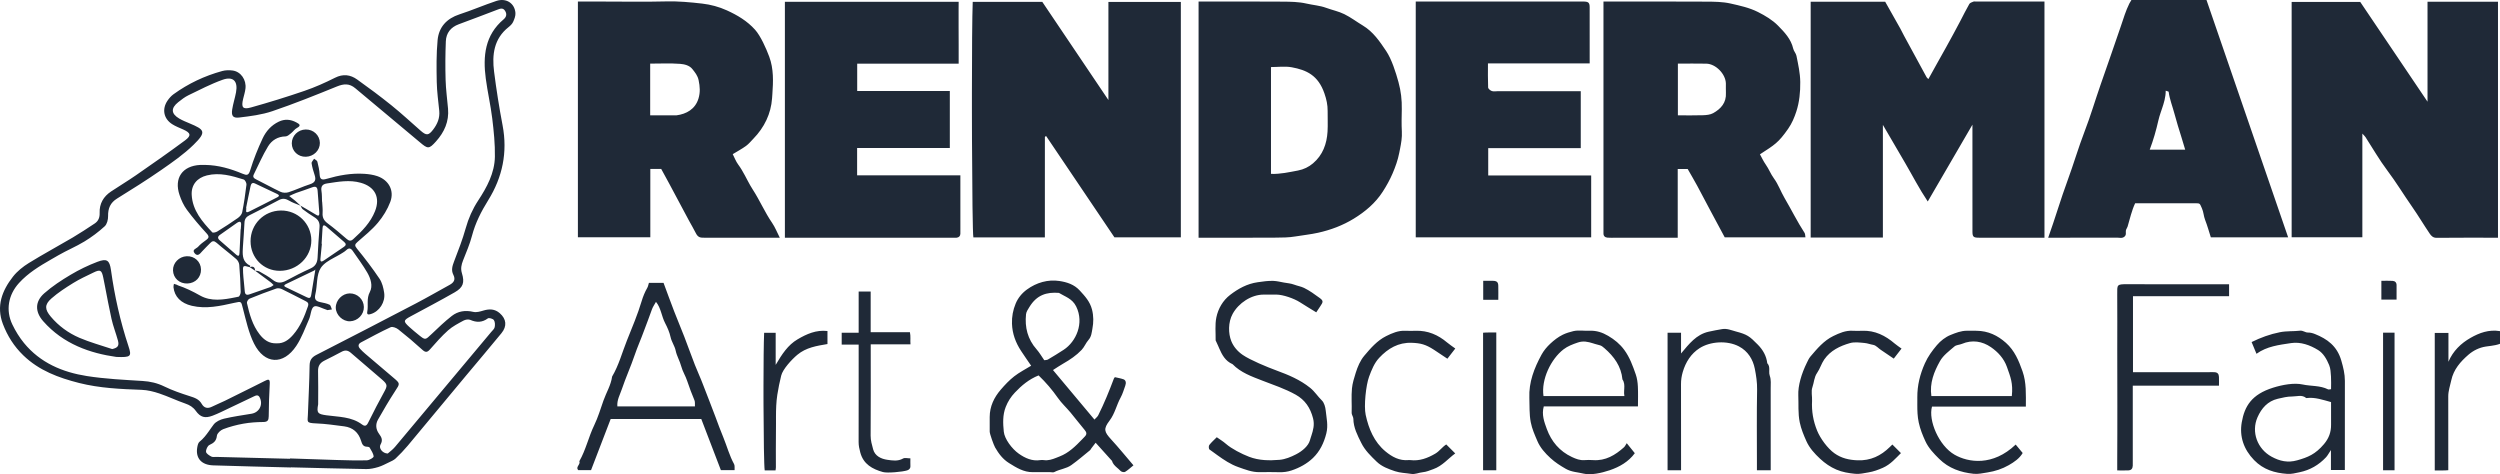 <?xml version="1.0" encoding="UTF-8"?>
<svg width="485px" height="92px" viewBox="0 0 485 92" version="1.1" xmlns="http://www.w3.org/2000/svg" xmlns:xlink="http://www.w3.org/1999/xlink">
    <title>renderman-logo</title>
    <g id="renderman-logo" stroke="none" stroke-width="1" fill="none" fill-rule="evenodd">
        <path d="M308.39,64.166 C309.711,64.108 310.866,64.495 311.997,65.161 C313.215,65.88 314.258,66.726 315.105,67.879 C316.173,69.329 316.761,70.983 317.339,72.641 C317.596,73.378 317.706,74.189 317.747,74.974 C317.811,76.244 317.764,77.519 317.764,78.846 L299.492,78.846 C299.042,80.425 299.589,81.875 300.081,83.224 C300.961,85.638 302.555,87.547 304.962,88.666 C305.735,89.026 306.507,89.334 307.392,89.264 C307.946,89.221 308.508,89.222 309.062,89.262 C311.48,89.432 313.348,88.296 315.051,86.772 C315.251,86.593 315.363,86.319 315.589,85.979 C316.197,86.733 316.645,87.29 317.152,87.919 C315.928,89.596 314.177,90.582 312.283,91.227 C310.671,91.777 308.579,92.217 307.234,91.885 C306.087,91.601 304.872,91.586 303.776,90.958 C302.708,90.348 301.705,89.706 300.793,88.872 C299.741,87.911 298.794,86.841 298.254,85.567 C297.755,84.394 297.218,83.223 296.966,81.91 C296.659,80.323 296.756,78.763 296.694,77.191 C296.572,74.143 297.637,71.416 299.054,68.812 C299.483,68.024 300.091,67.296 300.747,66.682 C301.477,66 302.298,65.36 303.189,64.929 C303.818,64.623 304.557,64.401 305.23,64.24 C306.233,64.004 307.333,64.213 308.39,64.166 Z M272.657,64.169 C273.325,64.203 273.995,64.192 274.662,64.172 C277.003,64.101 278.984,64.962 280.744,66.446 C281.231,66.857 281.772,67.205 282.326,67.612 C281.784,68.311 281.282,68.961 280.793,69.591 C279.846,68.96 279.022,68.398 278.186,67.855 C276.572,66.811 275.605,66.57 273.894,66.503 C271.28,66.403 269.273,67.602 267.579,69.404 C266.61,70.433 266.085,71.773 265.6,73.086 C264.993,74.726 264.567,78.769 264.942,80.485 C265.534,83.194 266.571,85.737 268.778,87.57 C270.05,88.627 271.49,89.42 273.254,89.257 C273.364,89.247 273.479,89.244 273.588,89.258 C275.367,89.474 276.903,88.903 278.429,88.014 C279.262,87.529 279.758,86.744 280.572,86.221 L281.451,87.099 C281.736,87.384 282.018,87.666 282.314,87.962 C280.939,88.965 279.819,90.394 278.066,91.01 C277.377,91.254 276.725,91.548 275.972,91.617 C275.238,91.685 274.544,92.06 273.77,91.934 C272.723,91.763 271.627,91.751 270.637,91.418 C269.37,90.99 268.066,90.526 267.068,89.558 C265.943,88.469 264.814,87.389 264.097,85.946 C263.35,84.443 262.573,82.976 262.55,81.228 C262.545,80.846 262.205,80.503 262.222,80.029 C262.274,78.471 262.13,76.899 262.28,75.355 C262.379,74.336 262.705,73.307 263.012,72.324 C263.376,71.157 263.888,69.94 264.664,69.02 C265.885,67.568 267.171,66.076 268.909,65.207 C270.063,64.629 271.289,64.1 272.657,64.169 Z M447.735,64.513 C448.215,64.511 448.64,64.615 449.116,64.808 C451.454,65.752 453.391,67.086 454.223,69.991 C454.588,71.262 454.911,72.542 454.907,73.891 C454.89,79.627 454.9,85.363 454.9,91.181 L452.201,91.181 L452.201,87.304 C451.767,87.954 451.559,88.38 451.248,88.711 C449.841,90.213 448.144,91.195 446.102,91.619 C445.31,91.783 444.546,91.993 443.728,91.934 C441.287,91.759 439.101,91.115 437.298,89.263 C435.26,87.166 434.425,84.644 434.9,81.928 C435.449,78.781 436.825,76.52 440.965,75.215 C442.824,74.629 445.082,74.232 446.695,74.586 C448.337,74.947 450.086,74.748 451.642,75.536 C451.765,75.598 451.956,75.522 452.224,75.504 C452.224,74.67 452.267,73.845 452.211,73.027 C452.16,72.289 452.134,71.503 451.859,70.837 C451.391,69.705 450.759,68.551 449.713,67.908 C448.132,66.939 446.315,66.278 444.454,66.561 C442.157,66.912 439.783,67.174 437.757,68.636 C437.398,67.772 437.122,67.106 436.812,66.359 C438.562,65.499 440.357,64.831 442.317,64.447 C443.631,64.191 444.914,64.303 446.2,64.155 C446.788,64.088 447.196,64.516 447.735,64.513 Z M359.423,64.169 C360.033,64.205 360.648,64.197 361.26,64.172 C363.737,64.072 365.76,65.101 367.585,66.66 C367.988,67.003 368.438,67.29 368.898,67.625 C368.361,68.317 367.875,68.945 367.389,69.572 C366.504,68.972 365.676,68.416 364.852,67.853 C364.746,67.78 364.641,67.697 364.537,67.612 L364.227,67.353 C363.968,67.142 363.705,66.957 363.418,66.908 C362.842,66.811 362.291,66.59 361.727,66.539 C360.789,66.455 359.777,66.308 358.901,66.559 C356.954,67.116 355.11,67.998 353.905,69.737 C353.352,70.536 353.081,71.531 352.526,72.329 C351.928,73.186 351.929,74.203 351.605,75.124 C351.324,75.915 351.584,76.887 351.539,77.775 C351.436,79.779 351.76,81.68 352.524,83.551 C353.143,85.065 354.543,86.983 355.873,87.931 C357.226,88.895 358.681,89.231 360.339,89.298 C362.892,89.4 364.888,88.424 366.637,86.709 C366.823,86.525 367.011,86.343 367.119,86.237 L367.953,87.072 L368.783,87.902 C367.804,88.858 366.79,90.086 365.278,90.75 C364.368,91.149 363.47,91.484 362.463,91.649 C361.613,91.787 360.779,92.005 359.92,91.921 C358.668,91.798 357.413,91.597 356.254,91.098 C355.087,90.598 354.05,89.882 353.104,89.003 C352.022,87.999 351.032,86.904 350.441,85.585 C349.921,84.421 349.421,83.233 349.151,81.934 C348.788,80.183 348.949,78.453 348.871,76.714 C348.787,74.84 349.498,72.464 350.526,70.384 C350.732,69.966 350.925,69.522 351.222,69.172 C352.521,67.645 353.812,66.087 355.665,65.188 C356.845,64.615 358.052,64.087 359.423,64.169 Z M382.555,64.164 C382.86,64.165 383.153,64.166 383.44,64.169 C385.727,64.194 387.537,65.078 389.155,66.514 C390.819,67.991 391.646,69.974 392.369,72.032 C393.146,74.24 393.015,76.499 393.015,78.886 L374.806,78.886 C374.059,81.538 376.129,86.458 379.185,88.213 C381.856,89.746 386.611,90.478 391.044,86.246 C391.475,86.766 391.907,87.287 392.401,87.883 C391.773,88.947 390.753,89.642 389.689,90.247 C388.417,90.97 387.057,91.42 385.578,91.651 C384.67,91.793 383.768,92.012 382.867,91.914 C380.36,91.64 378.067,90.863 376.202,89.024 C375.155,87.99 374.139,86.928 373.53,85.607 C372.993,84.445 372.512,83.252 372.234,81.956 C371.987,80.808 371.957,79.671 371.958,78.533 L371.961,77.557 C371.961,77.394 371.961,77.231 371.96,77.068 C371.945,74.772 372.481,72.611 373.427,70.491 C374.022,69.155 374.856,68.025 375.756,66.96 C376.458,66.129 377.42,65.377 378.421,64.978 C379.409,64.583 380.429,64.163 381.602,64.163 L382.555,64.164 Z M168.91,56.553 L168.91,64.449 L176.524,64.449 C176.703,65.244 176.565,65.998 176.634,66.804 L168.922,66.804 L168.922,68.135 L168.927,76.324 C168.927,79.054 168.922,81.784 168.902,84.513 C168.896,85.448 169.157,86.314 169.387,87.168 C169.741,88.486 170.967,89.033 172.146,89.201 C173.118,89.339 174.193,89.527 175.194,88.952 C175.523,88.761 176.055,88.921 176.615,88.921 C176.615,89.447 176.597,89.935 176.619,90.422 C176.641,90.889 176.358,91.133 175.988,91.254 C175.121,91.536 172.149,91.82 171.287,91.578 C169.253,91.007 167.508,90.066 166.896,87.785 C166.713,87.105 166.569,86.453 166.572,85.745 C166.578,83.071 166.581,80.397 166.581,77.708 L166.581,72.309 L166.581,70.497 L166.58,66.847 L163.288,66.847 L163.288,64.547 L166.58,64.547 L166.58,56.553 L168.91,56.553 Z M205.54,54.515 C206.972,54.735 208.38,55.171 209.462,56.348 C210.482,57.457 211.452,58.5 211.85,60.053 C212.174,61.32 212.157,62.551 211.929,63.752 C211.794,64.472 211.75,65.295 211.172,65.941 C210.655,66.522 210.37,67.314 209.838,67.876 C208.812,68.96 207.571,69.792 206.272,70.534 C205.608,70.914 204.974,71.349 204.279,71.789 C206.966,74.999 209.594,78.138 212.324,81.399 L212.47,81.244 L212.746,80.967 C212.876,80.835 212.987,80.706 213.061,80.558 C214.216,78.254 215.183,75.869 216.087,73.458 C216.121,73.365 216.202,73.288 216.287,73.17 C216.831,73.299 217.405,73.391 217.946,73.58 C218.399,73.737 218.52,74.237 218.304,74.824 C218.022,75.598 217.798,76.407 217.404,77.122 C216.604,78.571 216.293,80.231 215.26,81.59 C214.026,83.216 214.194,83.755 215.578,85.264 C217.038,86.853 218.399,88.532 219.89,90.273 C219.325,90.729 218.835,91.201 218.266,91.543 C218.072,91.66 217.568,91.552 217.398,91.368 C217.263,91.222 217.115,91.088 216.964,90.955 L216.659,90.692 C216.255,90.338 215.877,89.962 215.721,89.399 C215.708,89.353 215.643,89.322 215.607,89.28 C214.62,88.185 213.636,87.091 212.554,85.89 C212.277,86.249 212.004,86.6 211.736,86.955 C211.641,87.081 211.584,87.246 211.467,87.342 C210.261,88.32 209.085,89.344 207.82,90.241 C206.849,90.929 205.589,91.02 204.535,91.58 C204.317,91.696 203.987,91.597 203.708,91.597 C202.593,91.597 201.48,91.587 200.366,91.599 C198.59,91.62 197.177,90.723 195.749,89.834 C194.543,89.085 193.74,88.003 193.048,86.802 C192.795,86.364 192.005,84.196 192.002,83.727 C191.996,82.78 191.997,81.833 192.001,80.886 C192.011,78.839 192.846,77.107 194.145,75.598 C194.942,74.672 195.793,73.763 196.752,73.015 C197.762,72.226 198.929,71.636 200.042,70.951 C199.392,69.997 198.725,69.053 198.093,68.086 C197.04,66.482 196.39,64.758 196.324,62.796 C196.278,61.424 196.527,60.135 197.036,58.903 C197.492,57.798 198.266,56.862 199.23,56.163 C201.081,54.819 203.303,54.17 205.54,54.515 Z M247.041,54.493 C247.722,54.518 248.398,54.693 249.074,54.814 C249.747,54.933 250.45,54.983 251.078,55.223 C251.712,55.464 252.408,55.572 252.986,55.854 C254.06,56.379 255.049,57.097 256.019,57.809 C256.751,58.347 256.721,58.578 256.138,59.411 C255.875,59.787 255.63,60.177 255.354,60.595 C254.238,59.906 253.208,59.295 252.203,58.646 C251.015,57.88 248.872,57.158 247.64,57.153 C246.804,57.15 245.968,57.15 245.133,57.153 C242.737,57.163 240.304,58.774 239.138,60.883 C238.221,62.542 238.297,64.726 238.86,66.149 C239.293,67.242 240.089,68.169 241.085,68.851 C242.555,69.858 245.773,71.191 247.68,71.892 C249.968,72.732 252.207,73.664 254.168,75.238 C255.069,75.96 255.632,76.904 256.429,77.673 C256.897,78.126 257.124,78.969 257.192,79.663 C257.337,81.119 257.702,82.513 257.306,84.082 C256.834,85.962 256.039,87.575 254.716,88.849 C253.566,89.957 252.116,90.749 250.557,91.268 C249.783,91.525 249.005,91.631 248.187,91.607 C246.907,91.569 245.625,91.585 244.344,91.6 C242.888,91.617 241.585,91.092 240.238,90.618 C238.723,90.084 237.429,89.212 236.162,88.299 L235.403,87.748 C235.15,87.564 234.897,87.381 234.642,87.201 C234.487,87.093 234.458,86.524 234.596,86.341 C234.996,85.813 235.51,85.373 236.055,84.822 C236.646,85.244 237.284,85.623 237.831,86.105 C238.904,87.049 240.866,88.055 242.313,88.611 C244.248,89.357 246.246,89.369 248.224,89.207 C249.322,89.117 250.44,88.651 251.439,88.139 C252.742,87.469 253.819,86.471 254.111,85.46 C254.157,85.298 254.208,85.138 254.259,84.978 L254.415,84.498 C254.752,83.459 255.053,82.411 254.736,81.168 C254.207,79.097 253.166,77.579 251.374,76.573 C249.299,75.413 247.042,74.671 244.829,73.813 C242.819,73.034 240.702,72.28 239.12,70.654 C237.692,70.026 237.071,68.823 236.523,67.569 L236.332,67.125 C236.173,66.755 236.012,66.386 235.832,66.03 C235.861,64.542 235.676,63.011 235.973,61.578 C236.327,59.87 237.236,58.287 238.654,57.202 C240.226,55.999 241.929,55.048 243.996,54.752 C245.016,54.606 246.022,54.456 247.041,54.493 Z M485,64.239 L485,66.696 C484.441,66.91 483.863,67.012 483.276,67.093 L482.57,67.187 C482.452,67.203 482.334,67.22 482.216,67.238 C481.003,67.423 479.828,67.994 478.877,68.816 C477.326,70.161 475.995,71.671 475.545,73.783 C475.326,74.814 474.962,75.808 474.963,76.884 C474.973,81.62 474.968,86.356 474.968,91.218 C474.117,91.313 473.254,91.238 472.342,91.27 L472.342,64.587 L474.998,64.587 L474.998,70.181 C475.888,68.077 477.431,66.606 479.286,65.547 C480.979,64.582 482.832,63.884 485,64.239 Z M412.705,55.136 C418.999,55.163 425.294,55.146 431.59,55.146 L432.442,55.146 L432.442,57.457 L413.8,57.457 L413.8,72.201 L428.606,72.201 C428.94,72.201 429.276,72.184 429.609,72.204 C430.185,72.24 430.454,72.518 430.477,73.125 C430.5,73.673 430.482,74.223 430.482,74.826 L413.759,74.826 L413.759,89.352 C413.759,89.687 413.775,90.022 413.755,90.355 C413.72,90.949 413.452,91.232 412.868,91.257 C412.317,91.281 411.423,91.262 410.742,91.262 L410.742,89.276 C410.742,85.619 410.787,82.608 410.765,78.717 C410.742,74.826 410.742,71.539 410.748,67.855 C410.755,64.171 410.765,60.726 410.742,57.16 C410.73,55.211 410.632,55.127 412.705,55.136 Z M160.528,64.218 L160.528,66.743 C158.444,67.098 156.392,67.403 154.68,68.833 C153.597,69.738 151.858,71.616 151.551,72.872 C151.251,74.096 150.993,75.331 150.799,76.59 C150.58,78.006 150.544,79.417 150.541,80.826 L150.543,82.236 C150.544,82.706 150.543,83.176 150.534,83.646 C150.493,85.985 150.528,88.324 150.522,90.664 C150.522,90.867 150.474,91.07 150.45,91.262 L148.353,91.262 C148.226,90.518 148.142,84.753 148.121,78.658 L148.118,77.806 L148.116,76.952 C148.116,76.81 148.116,76.668 148.116,76.526 L148.116,74.83 C148.12,70.484 148.16,66.477 148.242,64.566 L150.481,64.566 L150.481,70.788 C151.722,68.682 152.856,66.938 154.712,65.841 C156.496,64.786 158.342,63.962 160.528,64.218 Z M290.281,64.501 L290.281,91.232 L287.718,91.232 L287.718,64.549 C288.506,64.457 289.366,64.536 290.281,64.501 Z M464.542,64.542 L464.542,91.23 L462.316,91.23 L462.316,64.542 L464.542,64.542 Z M336.755,64.304 C338.959,64.891 339.398,65.208 341.029,66.876 C342.007,67.875 342.684,69.043 342.849,70.462 C343.215,70.838 343.244,71.281 343.238,71.737 L343.231,72.081 C343.228,72.368 343.241,72.654 343.343,72.928 C343.616,73.66 343.511,74.546 343.513,75.362 C343.524,80.206 343.518,85.05 343.518,89.893 L343.518,91.226 L340.843,91.226 L340.843,89.766 C340.843,85.034 340.789,80.301 340.877,75.57 C340.902,74.19 340.69,72.838 340.436,71.547 C340.08,69.743 339.109,68.119 337.341,67.195 C335.051,66.001 331.769,66.229 329.707,67.552 C328.055,68.612 327.017,70.256 326.455,72.167 C326.228,72.944 326.111,73.718 326.115,74.536 C326.137,79.657 326.126,84.779 326.126,89.9 L326.126,91.229 L323.509,91.229 L323.509,64.545 L326.122,64.545 L326.122,68.573 C327.684,66.716 329.077,64.888 331.474,64.351 C332.344,64.156 333.224,63.994 334.104,63.845 C335.034,63.687 335.9,64.076 336.755,64.304 Z M128.726,54.871 C129.392,56.663 130.075,58.549 130.796,60.423 C131.425,62.055 132.113,63.666 132.744,65.297 C133.449,67.123 134.101,68.968 134.811,70.791 C135.314,72.086 135.915,73.344 136.399,74.644 C137.174,76.719 138.03,78.762 138.786,80.84 C139.279,82.195 139.79,83.549 140.336,84.878 C141.038,86.592 141.512,88.399 142.412,90.037 C142.576,90.332 142.482,90.77 142.512,91.205 L139.849,91.205 C138.616,87.985 137.345,84.668 136.05,81.288 L118.47,81.288 C117.197,84.604 115.942,87.871 114.664,91.201 L112.173,91.201 C111.593,90.603 112.679,90.099 112.395,89.473 C113.659,87.268 114.182,84.759 115.285,82.48 C116.02,80.956 116.509,79.311 117.072,77.708 C117.62,76.153 118.522,74.726 118.75,73.055 C120.046,70.866 120.691,68.395 121.623,66.059 C122.631,63.531 123.708,61.012 124.492,58.384 C124.746,57.537 125.107,56.638 125.577,55.83 C125.729,55.567 125.774,55.241 125.889,54.871 L128.726,54.871 Z M99.995,2.511 C100.039,3.079 99.792,3.71 99.544,4.25 C99.363,4.644 99.004,4.988 98.654,5.265 C95.805,7.521 95.435,10.622 95.851,13.895 C96.293,17.381 96.843,20.859 97.501,24.313 C98.498,29.547 97.484,34.378 94.719,38.831 C93.362,41.017 92.221,43.238 91.566,45.742 C91.139,47.379 90.449,48.951 89.829,50.534 C89.512,51.348 89.334,52.103 89.61,52.997 C90.175,54.83 89.849,55.773 88.209,56.711 C85.41,58.313 82.554,59.813 79.714,61.344 C78.235,62.141 78.194,62.331 79.428,63.449 C80.015,63.981 80.626,64.489 81.244,64.986 C82.519,66.014 82.497,65.979 83.727,64.808 C84.994,63.6 86.263,62.382 87.638,61.304 C88.849,60.356 90.273,60.141 91.824,60.505 C92.422,60.646 93.143,60.44 93.765,60.251 C94.931,59.896 95.987,59.918 96.95,60.755 C98.238,61.877 98.407,63.266 97.278,64.645 C95.017,67.411 92.696,70.127 90.41,72.872 C86.637,77.404 82.879,81.95 79.095,86.472 C78.369,87.34 77.577,88.159 76.757,88.939 C76.404,89.275 75.915,89.475 75.465,89.693 C74.776,90.026 74.093,90.395 73.365,90.612 C72.623,90.833 71.831,91.011 71.064,90.999 C66.195,90.919 61.328,90.782 56.461,90.665 C56.461,90.673 56.46,90.682 56.46,90.69 C51.424,90.557 46.387,90.449 41.352,90.281 C39.054,90.205 37.906,88.858 38.268,86.788 C38.335,86.408 38.436,85.919 38.701,85.708 C39.444,85.117 40,84.388 40.532,83.639 L40.986,82.994 C41.138,82.779 41.292,82.566 41.451,82.356 C41.884,81.786 42.732,81.395 43.462,81.222 C45.22,80.808 47.017,80.562 48.801,80.263 C50.311,80.01 51.083,78.484 50.383,77.104 C50.09,76.524 49.672,76.698 49.239,76.907 C47.657,77.665 46.076,78.424 44.488,79.171 C43.414,79.677 42.352,80.225 41.243,80.643 C39.762,81.202 38.882,80.957 37.982,79.708 C37.449,78.97 36.802,78.582 35.959,78.292 C34.252,77.703 32.615,76.907 30.904,76.332 C29.803,75.962 28.626,75.671 27.472,75.629 C23.393,75.479 19.318,75.304 15.346,74.298 C11.371,73.291 7.569,71.887 4.519,68.936 C2.726,67.202 1.441,65.169 0.561,62.859 C-0.761,59.384 0.4,56.38 2.511,53.677 C3.33,52.628 4.445,51.737 5.583,51.032 C8.372,49.307 11.267,47.755 14.092,46.089 C15.548,45.23 16.959,44.291 18.371,43.358 C19.086,42.885 19.364,42.189 19.33,41.311 C19.261,39.511 20.072,38.133 21.54,37.152 C23.139,36.082 24.797,35.097 26.376,34.001 C29.581,31.776 32.787,29.546 35.92,27.22 C37.164,26.296 36.994,25.767 35.54,25.119 C34.818,24.798 34.064,24.514 33.403,24.09 C31.738,23.025 31.381,21.161 32.504,19.516 C32.818,19.056 33.211,18.61 33.659,18.285 C36.531,16.203 39.697,14.716 43.109,13.779 C43.746,13.603 44.469,13.591 45.128,13.679 C46.718,13.891 47.826,15.478 47.619,17.191 C47.539,17.862 47.328,18.519 47.169,19.18 C46.768,20.839 47.089,21.294 48.7,20.843 C52.182,19.868 55.642,18.802 59.062,17.629 C61.09,16.933 63.07,16.053 64.986,15.087 C66.559,14.293 67.968,14.481 69.289,15.423 C71.546,17.035 73.777,18.69 75.936,20.429 C77.876,21.993 79.708,23.691 81.582,25.336 C82.722,26.338 83.138,26.306 84.033,25.138 C84.853,24.067 85.35,22.899 85.215,21.511 C85.033,19.647 84.765,17.783 84.729,15.916 C84.677,13.204 84.639,10.474 84.894,7.781 C85.132,5.255 86.654,3.596 89.135,2.786 C91.554,1.997 93.896,0.978 96.311,0.178 C98.194,-0.446 99.846,0.627 99.995,2.511 Z M444.699,76.919 C443.764,76.913 442.815,77.141 441.894,77.359 C439.925,77.824 438.727,79.198 437.952,80.964 C436.707,83.806 437.919,87.092 440.693,88.603 C442.268,89.46 443.824,89.821 445.66,89.3 C447.719,88.715 449.167,88.15 450.853,86.157 C451.812,85.024 452.241,83.816 452.227,82.381 C452.212,80.937 452.224,79.493 452.224,78.003 C450.608,77.569 449.141,77.036 447.561,77.216 C447.507,77.222 447.431,77.241 447.397,77.214 C446.568,76.518 445.591,76.924 444.699,76.919 Z M96.462,1.891 C93.978,2.838 91.495,3.788 89,4.706 C87.444,5.278 86.557,6.398 86.492,8.013 C86.391,10.499 86.373,12.992 86.446,15.478 C86.5,17.347 86.754,19.21 86.919,21.075 C87.138,23.562 86.206,25.626 84.587,27.431 C83.219,28.957 82.998,28.91 81.449,27.596 C77.299,24.082 73.09,20.639 68.937,17.129 C67.774,16.145 66.69,16.234 65.344,16.782 C61.213,18.465 57.065,20.132 52.843,21.566 C50.783,22.266 48.557,22.544 46.381,22.802 C45.181,22.945 44.857,22.453 45.045,21.238 C45.219,20.121 45.58,19.035 45.788,17.923 C46.196,15.745 45.24,14.744 43.181,15.478 C40.904,16.29 38.738,17.424 36.554,18.48 C35.848,18.822 35.208,19.322 34.588,19.813 C33.117,20.983 33.176,22.059 34.771,22.997 C35.401,23.369 36.09,23.645 36.768,23.929 C39.671,25.147 40.141,25.558 37.554,28.086 C35.664,29.933 33.45,31.474 31.267,32.988 C28.48,34.922 25.601,36.728 22.716,38.514 C21.395,39.331 20.943,40.425 20.969,41.927 C20.98,42.595 20.765,43.488 20.31,43.902 C19.107,45.002 17.78,45.997 16.388,46.843 C14.748,47.842 12.953,48.579 11.289,49.542 L10.814,49.816 L9.862,50.363 C7.641,51.641 5.45,52.968 3.687,54.905 C1.618,57.176 1.063,60.186 2.396,62.951 C3.005,64.217 3.761,65.451 4.649,66.536 C7.798,70.386 12.114,72.209 16.85,72.952 C20.415,73.51 24.046,73.681 27.656,73.907 C29.158,74 30.515,74.311 31.877,74.975 C33.443,75.74 35.111,76.312 36.775,76.844 C37.719,77.146 38.595,77.414 39.125,78.342 C39.602,79.176 40.289,79.32 41.149,78.888 C41.957,78.482 42.805,78.157 43.617,77.758 C45.343,76.908 47.066,76.051 48.787,75.192 L51.368,73.901 C52,73.584 52.397,73.429 52.333,74.463 C52.202,76.559 52.158,78.661 52.132,80.762 C52.122,81.532 51.922,81.861 51.071,81.869 C49.774,81.879 48.463,81.968 47.188,82.197 C45.864,82.432 44.546,82.791 43.289,83.265 C42.778,83.457 42.132,84.059 42.08,84.534 C41.968,85.549 41.466,85.939 40.633,86.323 C40.265,86.493 39.938,87.211 39.972,87.651 C40,87.99 40.581,88.352 40.987,88.57 C41.257,88.716 41.652,88.631 41.992,88.64 C46.746,88.762 51.499,88.882 56.253,89.003 C56.254,88.982 56.254,88.959 56.255,88.938 C59.31,89.041 62.365,89.157 65.42,89.242 C67.345,89.297 69.271,89.358 71.194,89.299 C71.657,89.285 72.504,88.775 72.485,88.551 C72.435,87.962 72.024,87.394 71.715,86.841 C71.652,86.729 71.411,86.663 71.253,86.665 C70.459,86.678 70.246,86.169 70.047,85.514 C69.556,83.9 68.45,82.925 66.765,82.71 C64.971,82.483 63.174,82.212 61.373,82.143 C59.342,82.063 59.68,81.855 59.731,80.451 C59.849,77.273 60.015,74.098 60.063,70.918 C60.078,69.857 60.472,69.312 61.397,68.84 C67.849,65.547 74.28,62.212 80.7,58.858 C82.905,57.705 85.061,56.455 87.244,55.256 C88.056,54.809 88.419,54.228 87.949,53.306 C87.495,52.418 87.759,51.586 88.097,50.702 C88.909,48.586 89.737,46.465 90.344,44.287 C90.886,42.345 91.671,40.571 92.771,38.894 C94.467,36.312 95.951,33.576 96.008,30.416 C96.053,27.935 95.793,25.435 95.493,22.965 C95.178,20.378 94.581,17.827 94.241,15.241 C93.667,10.906 94.058,6.822 97.709,3.745 C98.26,3.28 98.378,2.699 97.968,2.079 C97.551,1.446 97.009,1.681 96.462,1.891 Z M201.486,72.829 C199.61,73.586 198.192,74.778 196.89,76.155 C196.113,76.978 195.53,77.881 195.116,78.935 C194.494,80.513 194.574,82.153 194.737,83.754 C194.876,85.128 196.284,87.064 197.664,88.029 C198.887,88.885 200.246,89.509 201.83,89.26 C202.048,89.227 202.279,89.229 202.498,89.26 C203.351,89.385 204.124,89.123 204.877,88.826 L205.327,88.646 C205.402,88.616 205.477,88.587 205.552,88.558 C207.339,87.871 208.657,86.555 209.948,85.215 L210.464,84.678 C210.899,84.227 210.803,83.861 210.42,83.408 C209.484,82.305 208.615,81.146 207.687,80.035 C206.884,79.075 205.944,78.219 205.232,77.2 C204.138,75.637 202.918,74.2 201.486,72.829 Z M94.649,61.766 C93.532,62.584 92.453,62.59 91.228,62.056 C90.872,61.902 90.286,62 89.922,62.197 C88.885,62.758 87.804,63.312 86.933,64.086 C85.669,65.212 84.547,66.504 83.422,67.776 C82.891,68.379 82.549,68.417 81.931,67.853 C80.425,66.479 78.863,65.163 77.266,63.899 C76.882,63.596 76.15,63.312 75.789,63.478 C73.84,64.375 71.953,65.411 70.053,66.415 C69.467,66.724 69.419,67.179 69.852,67.661 C70.154,67.996 70.484,68.31 70.828,68.604 C72.635,70.15 74.448,71.689 76.264,73.225 C77.684,74.426 77.627,74.382 76.646,75.887 C75.475,77.686 74.386,79.542 73.328,81.411 C72.817,82.314 72.91,83.294 73.52,84.138 C74.007,84.81 74.334,85.347 73.821,86.241 C73.425,86.934 74.194,87.963 75.224,87.985 C75.583,87.662 76.178,87.242 76.63,86.702 C82.861,79.283 89.072,71.848 95.285,64.415 C95.539,64.112 95.898,63.813 95.97,63.463 C96.06,63.023 96.047,62.433 95.81,62.095 C95.622,61.826 94.865,61.609 94.649,61.766 Z M66.256,68.251 C65.165,68.846 64.051,69.401 62.94,69.96 C62.106,70.378 61.68,70.978 61.705,71.976 C61.76,74.125 61.722,76.277 61.722,78.428 C61.406,80.121 61.62,80.323 63.303,80.562 C65.686,80.901 68.177,80.799 70.263,82.369 C71.023,82.94 71.284,82.288 71.589,81.673 C72.514,79.804 73.468,77.948 74.479,76.124 C75.173,74.872 75.226,74.613 74.143,73.661 C72.145,71.907 70.088,70.22 68.089,68.466 C67.484,67.934 66.941,67.877 66.256,68.251 Z M127.259,58.559 C126.983,59.069 126.637,59.542 126.457,60.071 C125.977,61.485 125.408,62.864 124.902,64.263 C124.341,65.813 123.659,67.317 123.134,68.868 C122.373,71.113 121.39,73.267 120.634,75.508 C120.274,76.576 119.665,77.589 119.768,78.835 L134.818,78.835 C134.794,78.408 134.866,77.996 134.731,77.668 C134.223,76.431 133.732,75.19 133.318,73.915 C133.004,72.941 132.418,72.048 132.16,71.065 C131.883,70.007 131.297,69.081 131.075,68.001 C130.888,67.105 130.295,66.339 130.094,65.405 C129.889,64.46 129.471,63.514 129.036,62.686 C128.33,61.339 128.235,59.74 127.259,58.559 Z M380.607,66.712 C380.135,66.913 379.515,66.903 379.158,67.214 C378.152,68.086 376.992,68.931 376.361,70.051 C375.208,72.1 374.316,74.32 374.686,76.84 L390.293,76.84 C390.559,74.328 390.03,73.135 389.345,71.187 C388.762,69.533 387.58,68.266 386.232,67.343 C384.572,66.205 382.606,65.863 380.607,66.712 Z M306.109,66.445 C305.097,66.786 304.135,67.151 303.324,67.775 C300.884,69.652 298.966,73.604 299.436,76.831 L315.13,76.831 C315.061,76.486 315.065,76.14 315.083,75.796 L315.107,75.386 C315.142,74.774 315.142,74.175 314.754,73.609 C314.514,71.058 313.124,69.165 311.263,67.552 C310.99,67.315 310.676,67.046 310.341,66.976 C310.034,66.91 309.732,66.821 309.432,66.727 L308.983,66.587 C308.083,66.31 307.171,66.086 306.109,66.445 Z M199.7,59.565 C199.433,60.002 199.1,60.475 199.05,60.957 C198.786,63.499 199.358,65.81 201.102,67.778 C201.655,68.403 202.073,69.146 202.585,69.881 C202.795,69.843 203.094,69.864 203.308,69.739 C204.341,69.132 205.365,68.507 206.367,67.85 C208.753,66.282 210.385,62.7 208.775,59.448 C208.019,57.922 206.643,57.562 205.431,56.819 C203.045,56.634 201.142,57.201 199.7,59.565 Z M57.497,23.75 C58.047,24.048 58.536,24.33 57.596,24.831 C57.165,25.061 56.867,25.53 56.469,25.843 C56.145,26.098 55.766,26.458 55.408,26.463 C53.89,26.483 52.721,27.218 52.002,28.4 C50.952,30.128 50.144,32.006 49.243,33.824 C48.969,34.376 49.275,34.598 49.757,34.835 C51.332,35.608 52.857,36.484 54.445,37.222 C54.886,37.428 55.531,37.438 56.002,37.286 C57.398,36.832 58.734,36.191 60.131,35.745 C61.116,35.431 61.348,34.907 61.045,33.978 C60.8,33.225 60.562,32.457 60.449,31.678 C60.411,31.413 60.763,31.091 60.936,30.794 C61.156,30.98 61.511,31.13 61.568,31.355 C61.777,32.178 61.966,33.021 62.01,33.865 C62.065,34.876 62.519,34.94 63.337,34.702 C65.74,34.005 68.189,33.554 70.704,33.723 C71.542,33.779 72.404,33.9 73.194,34.169 C75.417,34.927 76.542,36.973 75.716,39.169 C75.173,40.619 74.309,42.02 73.312,43.209 C72.156,44.588 70.723,45.738 69.36,46.931 C68.819,47.406 68.759,47.633 69.265,48.251 C70.8,50.13 72.276,52.067 73.629,54.079 C74.143,54.844 74.39,55.86 74.528,56.796 C74.8,58.616 73.594,60.424 71.948,60.921 C71.508,61.055 71.124,61.104 71.253,60.444 C71.495,59.199 71.062,57.939 71.749,56.651 C72.372,55.48 71.917,54.039 71.257,52.894 C70.411,51.429 69.382,50.07 68.426,48.67 C68.073,48.153 67.672,48.041 67.182,48.524 C66.983,48.721 66.733,48.87 66.496,49.026 C66.152,49.251 65.782,49.46 65.406,49.665 L64.841,49.97 C63.805,50.531 62.799,51.112 62.231,51.981 C61.349,53.327 61.592,55.38 61.179,57.084 C60.938,58.081 61.284,58.428 62.14,58.613 C62.749,58.744 63.38,58.849 63.932,59.115 C64.175,59.232 64.241,59.715 64.389,60.033 C64.104,60.077 63.819,60.126 63.534,60.162 C63.485,60.168 63.43,60.119 63.376,60.103 C62.528,59.855 61.416,59.167 60.902,59.477 C60.314,59.831 60.322,61.102 59.959,61.924 C59.181,63.68 58.526,65.535 57.471,67.115 C54.96,70.88 51.308,70.705 49.279,66.644 C48.235,64.552 47.733,62.168 47.134,59.878 C46.761,58.449 46.887,58.43 45.426,58.755 C42.717,59.361 40.005,59.98 37.21,59.324 C35.105,58.832 33.84,57.55 33.655,55.713 C33.634,55.503 33.711,55.282 33.743,55.066 C33.943,55.129 34.142,55.187 34.34,55.255 C34.391,55.272 34.431,55.328 34.483,55.346 C35.999,55.846 37.398,56.531 38.809,57.33 C40.948,58.543 43.362,58.153 45.693,57.677 L46.274,57.557 C46.476,57.515 46.704,56.95 46.695,56.636 C46.648,54.878 46.562,53.12 46.415,51.368 C46.382,50.979 46.13,50.518 45.833,50.26 C44.594,49.182 43.272,48.199 42.036,47.118 C41.528,46.673 41.19,46.703 40.766,47.163 C40.266,47.703 39.712,48.195 39.226,48.748 C38.796,49.236 38.342,49.841 37.751,49.12 C37.169,48.412 38.121,48.226 38.426,47.88 C38.868,47.375 39.431,46.964 39.982,46.568 C40.573,46.142 40.608,45.85 40.072,45.265 C38.736,43.807 37.441,42.297 36.264,40.708 C35.636,39.859 35.173,38.843 34.831,37.835 C33.719,34.558 35.376,32.179 38.82,31.999 C39.158,31.981 39.499,31.996 39.838,31.996 C42.368,32.037 44.75,32.737 47.058,33.703 C47.886,34.048 48.226,34.062 48.547,33.007 C49.188,30.904 50.019,28.843 50.952,26.849 C51.601,25.459 52.628,24.293 54.082,23.602 C55.256,23.042 56.386,23.149 57.497,23.75 Z M21.53,52.399 C22.228,57.415 23.324,62.327 24.915,67.137 C25.591,69.182 25.397,69.346 22.572,69.247 C17.536,68.533 12.311,66.784 8.373,62.305 C6.775,60.485 6.76,58.511 8.587,56.899 C10.145,55.527 11.916,54.366 13.706,53.303 C15.351,52.324 17.099,51.475 18.887,50.796 C20.716,50.101 21.26,50.454 21.53,52.399 Z M18.125,52.875 C16.806,53.519 15.46,54.128 14.216,54.899 C12.739,55.814 11.256,56.771 9.957,57.918 C8.603,59.115 8.68,60.038 9.855,61.433 C11.377,63.241 13.266,64.611 15.398,65.53 C17.455,66.415 19.64,67.001 21.768,67.719 C22.837,67.47 23.157,67.087 22.882,66.075 C22.498,64.657 21.949,63.281 21.629,61.849 C21.393,60.791 21.178,59.728 20.97,58.663 L20.354,55.467 C20.25,54.935 20.145,54.403 20.036,53.871 C19.732,52.376 19.447,52.231 18.125,52.875 Z M53.62,55.97 C51.865,56.579 50.124,57.236 48.405,57.943 C48.154,58.045 47.853,58.544 47.907,58.784 C48.391,60.94 48.979,63.073 50.363,64.861 C51.191,65.931 52.223,66.682 53.674,66.606 C55.042,66.667 56.023,65.918 56.862,64.959 C58.262,63.355 59.055,61.426 59.737,59.434 C59.939,58.846 59.709,58.628 59.252,58.4 C57.739,57.642 56.246,56.844 54.722,56.107 C54.402,55.953 53.938,55.859 53.62,55.97 Z M67.832,56.918 C69.328,56.89 70.57,58.081 70.591,59.562 C70.612,61.02 69.406,62.268 67.915,62.329 C66.492,62.387 65.142,61.096 65.139,59.676 C65.137,58.232 66.394,56.944 67.832,56.918 Z M289.659,54.481 C290.377,54.498 290.648,54.742 290.666,55.421 C290.689,56.297 290.671,57.176 290.671,58.155 L287.744,58.155 L287.744,54.477 C288.358,54.477 289.009,54.464 289.659,54.481 Z M464.147,54.488 C464.614,54.517 464.937,54.78 464.935,55.314 C464.931,56.241 464.934,57.169 464.934,58.124 L461.985,58.124 L461.985,54.477 C462.726,54.477 463.438,54.445 464.147,54.488 Z M61.172,52.283 C61.111,52.343 61.049,52.404 60.988,52.466 C59.169,53.338 57.35,54.211 55.53,55.085 C55.176,55.255 54.922,55.454 55.456,55.715 C56.82,56.378 58.194,57.022 59.558,57.688 C60.038,57.923 60.282,57.797 60.366,57.267 C60.613,55.715 60.876,54.166 61.131,52.615 C61.144,52.505 61.158,52.394 61.172,52.283 Z M47.16,52.907 C47.223,54.089 47.396,55.265 47.478,56.446 C47.526,57.151 47.814,57.318 48.462,57.084 C49.783,56.606 51.121,56.17 52.444,55.697 C52.675,55.615 52.87,55.434 53.082,55.299 L52.696,54.92 C52.631,54.858 52.563,54.799 52.491,54.746 C51.493,53.994 50.486,53.254 49.482,52.51 L49.481,52.517 C49.143,52.29 48.805,52.064 48.467,51.837 L48.467,51.838 C47.114,51.452 47.082,51.454 47.16,52.907 Z M38.994,52.27 C39.025,53.786 37.917,54.935 36.369,54.999 C34.823,55.061 33.612,53.967 33.563,52.461 C33.515,51.024 34.724,49.772 36.221,49.708 C37.743,49.643 38.964,50.77 38.994,52.27 Z M54.102,38.815 C52.216,39.834 50.297,40.792 48.385,41.761 C47.78,42.067 47.453,42.478 47.427,43.207 C47.375,44.733 47.217,46.255 47.134,47.781 L47.098,48.43 C47.04,49.67 47.115,50.872 48.548,51.557 C48.556,51.561 48.54,51.615 48.519,51.68 L48.475,51.809 L48.556,51.785 C49.12,51.639 49.463,51.823 49.481,52.494 L49.459,52.493 C49.756,52.55 50.096,52.538 50.345,52.68 C51.224,53.184 52.132,53.667 52.918,54.297 C53.813,55.015 54.613,54.93 55.548,54.43 C57.085,53.608 58.638,52.802 60.229,52.089 C61.188,51.66 61.554,50.974 61.609,49.998 C61.72,48.025 61.815,46.05 61.986,44.081 C62.065,43.166 61.728,42.587 60.976,42.131 C60.207,41.662 59.465,41.145 58.745,40.602 C58.57,40.472 58.478,40.231 58.367,40.014 L58.306,39.904 L57.955,39.76 C57.337,39.513 56.707,39.288 56.141,38.953 C55.448,38.544 54.858,38.407 54.102,38.815 Z M54.512,40.841 C57.752,40.816 60.367,43.376 60.398,46.6 C60.429,49.864 57.663,52.546 54.272,52.541 C51.088,52.536 48.609,50.024 48.608,46.798 C48.607,43.496 51.212,40.866 54.512,40.841 Z M62.562,44.41 C62.515,45.37 62.449,46.329 62.391,47.289 C62.409,47.29 62.429,47.291 62.448,47.294 C62.356,48.249 62.279,49.208 62.169,50.161 C62.09,50.832 62.368,50.845 62.818,50.543 C64.127,49.662 65.431,48.768 66.736,47.879 C67.174,47.582 67.169,47.284 66.769,46.942 C65.612,45.951 64.474,44.938 63.31,43.955 C62.679,43.423 62.589,43.865 62.562,44.41 Z M45.854,43.317 C44.803,44.067 43.747,44.81 42.689,45.55 C42.201,45.891 42.181,46.234 42.633,46.626 C43.695,47.546 44.745,48.478 45.808,49.396 C46.326,49.844 46.444,49.547 46.466,49.032 C46.529,47.515 46.61,45.997 46.683,44.48 C46.693,44.48 46.702,44.481 46.711,44.481 C46.727,44.257 46.732,44.031 46.759,43.807 C46.87,42.872 46.505,42.849 45.854,43.317 Z M63.449,35.585 C62.541,35.721 62.218,36.164 62.367,37.078 C62.476,37.745 62.444,38.434 62.475,39.114 C62.482,39.114 62.49,39.114 62.497,39.113 C62.532,39.848 62.637,40.589 62.585,41.317 C62.521,42.207 62.838,42.789 63.55,43.32 C64.817,44.265 66.029,45.29 67.223,46.33 C67.687,46.734 68.035,46.838 68.521,46.399 C70.256,44.833 71.882,43.178 72.759,40.957 C73.807,38.3 72.742,36.236 69.997,35.46 C67.798,34.837 65.629,35.26 63.449,35.585 Z M428.06,7.10542736e-14 C433.332,15.325 438.6,30.64 443.898,46.039 L428.899,46.039 C428.559,44.98 428.236,43.791 427.788,42.65 C427.5,41.917 427.5,41.13 427.166,40.399 C426.753,39.494 426.842,39.434 425.987,39.432 C422.086,39.424 418.184,39.429 414.22,39.429 C413.542,40.863 413.209,42.435 412.75,43.966 C412.677,44.21 412.489,44.422 412.431,44.667 C412.406,44.769 412.403,44.873 412.406,44.979 L412.415,45.19 C412.423,45.437 412.405,45.682 412.156,45.9 C411.705,46.294 411.204,46.102 410.736,46.105 C406.667,46.126 402.598,46.117 398.528,46.117 L397.348,46.117 C398.701,42.35 399.775,38.629 401.11,35.014 C402.273,31.865 403.203,28.64 404.407,25.514 C405.561,22.524 406.462,19.454 407.514,16.433 C408.836,12.632 410.17,8.836 411.465,5.025 C411.958,3.573 412.401,2.075 413.092,0.687 C413.209,0.454 413.357,0.235 413.496,7.10542736e-14 L428.06,7.10542736e-14 Z M484.609,0.335 L484.609,46.117 C480.609,46.117 476.66,46.095 472.712,46.138 C472.023,46.147 471.662,45.762 471.374,45.339 C470.196,43.608 469.131,41.801 467.932,40.086 C466.302,37.754 464.833,35.318 463.115,33.04 C461.575,30.998 460.306,28.753 458.909,26.603 C458.775,26.397 458.578,26.23 458.297,25.92 L458.297,46.035 L444.579,46.035 L444.579,0.381 L457.891,0.381 C462.152,6.698 466.435,13.049 470.939,19.727 L470.939,0.335 L484.609,0.335 Z M331.039,0.319 C332.609,0.327 334.221,0.34 335.736,0.685 C337.538,1.095 339.372,1.484 341.061,2.338 C342.481,3.056 343.864,3.883 344.951,4.989 C346.19,6.249 347.463,7.578 347.883,9.436 C347.995,9.927 348.419,10.348 348.516,10.838 C348.849,12.511 349.228,14.162 349.249,15.903 C349.273,17.87 349.083,19.794 348.489,21.627 C348.114,22.78 347.636,23.927 346.899,24.985 C344.995,27.711 344.289,28.079 341.431,29.937 C341.794,30.589 342.109,31.296 342.549,31.915 C343.156,32.77 343.509,33.754 344.143,34.614 C344.991,35.765 345.474,37.177 346.205,38.422 C347.52,40.661 348.664,42.997 350.083,45.176 C350.217,45.38 350.191,45.688 350.256,46.036 L334.593,46.036 C333.708,44.388 332.757,42.621 331.813,40.851 C330.962,39.254 330.132,37.646 329.269,36.057 C328.674,34.961 328.039,33.887 327.41,32.784 L325.478,32.784 L325.478,46.117 L313.529,46.117 C312.972,46.117 312.411,46.153 311.859,46.105 C311.389,46.066 311.061,45.807 311.073,45.27 C311.079,45.047 311.073,44.824 311.073,44.602 L311.073,0.302 L312.824,0.302 C318.896,0.302 324.967,0.28 331.039,0.319 Z M185.98,0.343 C185.98,0.812 185.963,1.297 185.968,1.781 C185.98,3.01 185.968,3.957 185.968,5.154 C185.968,6.352 185.98,7.493 185.98,8.664 L185.98,12.35 L166.297,12.35 L166.297,17.657 L184.265,17.657 L184.265,28.707 L166.281,28.707 L166.281,34.017 L186.314,34.017 C186.314,34.171 186.313,34.299 186.313,34.407 L186.312,34.598 L186.311,34.856 L186.312,35.337 C186.317,38.345 186.314,41.355 186.314,44.364 C186.314,44.698 186.329,45.034 186.311,45.367 C186.287,45.806 186.03,46.055 185.6,46.113 C185.436,46.136 185.267,46.117 185.099,46.117 L152.269,46.117 L152.269,0.343 L185.98,0.343 Z M241.408,0.294 C243.859,0.293 246.31,0.297 248.762,0.318 C250.332,0.332 251.944,0.342 253.458,0.694 C253.775,0.767 254.096,0.827 254.417,0.883 L255.382,1.048 C256.025,1.162 256.664,1.295 257.282,1.523 C258.445,1.949 259.685,2.201 260.787,2.74 C262.045,3.357 263.179,4.225 264.387,4.95 C266.394,6.153 267.663,8.03 268.918,9.903 C269.99,11.506 270.786,14.041 271.306,15.934 C271.785,17.671 271.981,19.399 271.947,21.182 C271.918,22.63 271.878,24.081 271.958,25.525 C272.021,26.664 271.827,27.768 271.612,28.859 L271.449,29.676 C271.186,31.034 270.709,32.37 270.163,33.646 C269.636,34.879 268.973,36.067 268.246,37.195 C266.822,39.403 264.844,41.069 262.625,42.426 C260.493,43.73 258.186,44.602 255.726,45.151 C254.26,45.479 252.787,45.621 251.329,45.868 C250.014,46.09 248.734,46.092 247.441,46.101 C242.49,46.14 237.538,46.116 232.524,46.116 L232.524,0.302 L234.053,0.302 L241.408,0.294 Z M383.348,0.302 L396.627,0.302 L396.627,46.117 L386.444,46.117 C385.552,46.117 384.66,46.13 383.768,46.114 C382.846,46.097 382.657,45.903 382.656,44.932 C382.647,41.198 382.652,37.464 382.652,33.729 L382.652,24.186 C379.703,29.218 376.941,34.054 373.985,39.088 C372.277,36.529 371.013,34.04 369.608,31.637 C368.201,29.23 366.796,26.821 365.28,24.225 L365.28,46.082 L351.271,46.082 L351.271,0.337 L365.726,0.337 C366.733,2.122 367.705,3.834 368.666,5.551 C368.918,6.003 369.133,6.474 369.379,6.927 C370.834,9.614 372.292,12.298 373.759,14.978 C373.836,15.119 373.99,15.218 374.108,15.336 C375.244,13.247 376.434,11.185 377.58,9.106 C378.5,7.434 379.426,5.753 380.311,4.058 C380.885,2.958 381.432,1.842 382.051,0.768 C382.185,0.537 382.564,0.43 382.85,0.312 C382.994,0.254 383.18,0.302 383.348,0.302 Z M136.235,0.698 C137.852,0.883 139.501,1.323 141.019,2.015 C143.057,2.943 144.962,4.07 146.488,5.775 C147.547,6.959 148.628,9.363 149.232,10.996 C150.116,13.39 150.008,15.836 149.84,18.238 L149.78,19.083 C149.573,22.044 148.285,24.73 146.152,26.912 C145.685,27.389 145.259,27.927 144.723,28.314 C143.925,28.892 143.046,29.36 142.151,29.906 C142.494,30.57 142.76,31.314 143.21,31.919 C143.711,32.593 144.123,33.316 144.517,34.049 L145.101,35.151 C145.394,35.701 145.695,36.246 146.034,36.769 C147.393,38.864 148.371,41.176 149.79,43.24 C150.366,44.076 150.738,45.052 151.278,46.117 L136.679,46.117 C135.975,46.117 135.44,46.135 135.003,45.252 C134.601,44.435 134.102,43.617 133.66,42.795 C132.363,40.38 131.081,37.96 129.787,35.544 C129.299,34.633 128.797,33.729 128.273,32.77 L126.162,32.77 L126.162,46.034 L112.112,46.034 L112.112,0.302 L117.162,0.302 C121.173,0.302 125.187,0.379 129.194,0.274 C131.563,0.21 133.909,0.433 136.235,0.698 Z M202.205,0.362 C206.5,6.74 210.732,13.025 215.032,19.407 L215.032,0.38 L229.084,0.38 L229.084,46.048 L216.203,46.048 C211.824,39.552 207.388,32.974 202.959,26.406 C202.87,26.438 202.821,26.443 202.793,26.469 C202.755,26.504 202.708,26.555 202.708,26.599 C202.706,29.829 202.705,33.059 202.705,36.298 L202.704,46.049 L188.834,46.049 C188.701,45.42 188.605,36.979 188.568,27.427 L188.565,26.569 C188.564,26.139 188.562,25.707 188.561,25.273 L188.559,24.405 C188.558,24.115 188.557,23.825 188.557,23.535 L188.553,21.66 C188.553,21.243 188.552,20.827 188.552,20.412 L188.552,17.937 C188.555,10.162 188.603,3.102 188.708,0.362 L202.205,0.362 Z M307.364,0.304 C308.162,0.335 308.391,0.554 308.394,1.401 C308.405,5.015 308.398,8.627 308.398,12.297 L288.664,12.297 C288.664,13.89 288.631,15.432 288.698,16.97 C288.708,17.221 289.122,17.561 289.418,17.663 C289.766,17.785 290.188,17.692 290.577,17.692 L306.667,17.692 L306.667,28.734 L288.715,28.734 L288.715,34.042 L308.689,34.042 L308.689,46.047 L274.654,46.047 L274.654,0.303 L306.529,0.303 C306.808,0.303 307.086,0.294 307.364,0.304 Z M40.144,34.027 C38.222,34.502 37.084,35.868 37.19,37.81 C37.354,40.844 39.235,42.996 41.177,45.071 C41.307,45.209 41.887,45.073 42.16,44.905 C43.503,44.075 44.833,43.218 46.124,42.307 C46.498,42.044 46.903,41.604 46.986,41.183 C47.335,39.411 47.603,37.619 47.814,35.824 C47.851,35.503 47.541,34.907 47.272,34.822 C44.955,34.097 42.613,33.417 40.144,34.027 Z M60.497,36.365 C59.505,36.757 58.477,37.057 57.474,37.422 C57.007,37.593 56.562,37.823 56.107,38.027 C56.491,38.328 56.884,38.619 57.256,38.936 C57.5,39.143 57.735,39.363 57.97,39.583 L58.3,39.89 L59.255,40.442 C59.893,40.81 60.531,41.179 61.158,41.567 C61.629,41.86 62.002,42.069 61.943,41.235 C61.846,39.827 61.719,38.421 61.618,37.014 C61.561,36.225 61.206,36.084 60.497,36.365 Z M48.588,36.204 C48.284,37.582 48.021,38.967 47.757,40.267 C47.877,40.676 47.414,41.498 48.351,41.038 C50.174,40.145 51.966,39.194 53.78,38.282 C54.286,38.029 54.146,37.812 53.769,37.63 C52.348,36.946 50.913,36.289 49.49,35.605 C48.834,35.291 48.686,35.761 48.588,36.204 Z M246.571,13.01 L246.571,33.735 C248.384,33.8 250.092,33.402 251.812,33.081 C252.915,32.874 253.908,32.383 254.729,31.686 C256.605,30.096 257.4,27.933 257.543,25.534 C257.623,24.205 257.546,22.867 257.562,21.534 C257.576,20.353 257.335,19.268 256.939,18.125 C255.725,14.603 253.46,13.577 250.589,13.05 C249.307,12.815 247.946,13.01 246.571,13.01 Z M59.304,25.121 C60.815,25.096 62.038,26.256 62.055,27.727 C62.07,29.168 60.862,30.364 59.344,30.411 C57.823,30.459 56.61,29.307 56.607,27.812 C56.603,26.348 57.808,25.146 59.304,25.121 Z M420.148,17.596 C420.152,18.855 419.794,19.993 419.412,21.12 L419.158,21.87 C418.991,22.371 418.835,22.874 418.719,23.389 C418.293,25.269 417.763,27.144 417.047,29.033 L423.926,29.033 C423.653,28.125 423.435,27.378 423.204,26.636 C422.726,25.109 422.246,23.575 421.838,22.037 C421.467,20.635 420.911,19.27 420.72,17.816 C420.711,17.744 420.447,17.707 420.148,17.596 Z M325.509,12.342 L325.509,22.374 C327.166,22.374 328.771,22.412 330.372,22.355 C331.043,22.333 331.793,22.263 332.358,21.949 C333.859,21.111 334.931,19.918 334.827,18.022 C334.794,17.413 334.835,16.8 334.82,16.19 C334.776,14.362 332.862,12.39 331.035,12.35 C329.211,12.31 327.386,12.342 325.509,12.342 Z M126.135,12.342 L126.135,22.374 L130.92,22.374 C131.031,22.374 131.144,22.386 131.253,22.372 C133.162,22.119 134.865,21.188 135.499,19.138 C135.877,17.912 135.788,16.799 135.533,15.566 C135.343,14.645 134.822,14.039 134.32,13.4 C133.748,12.672 132.762,12.451 131.938,12.387 C130.022,12.242 128.086,12.342 126.135,12.342 Z" id="Renderman-Logo-Copy" fill="#1F2937"></path>
    </g>
</svg>